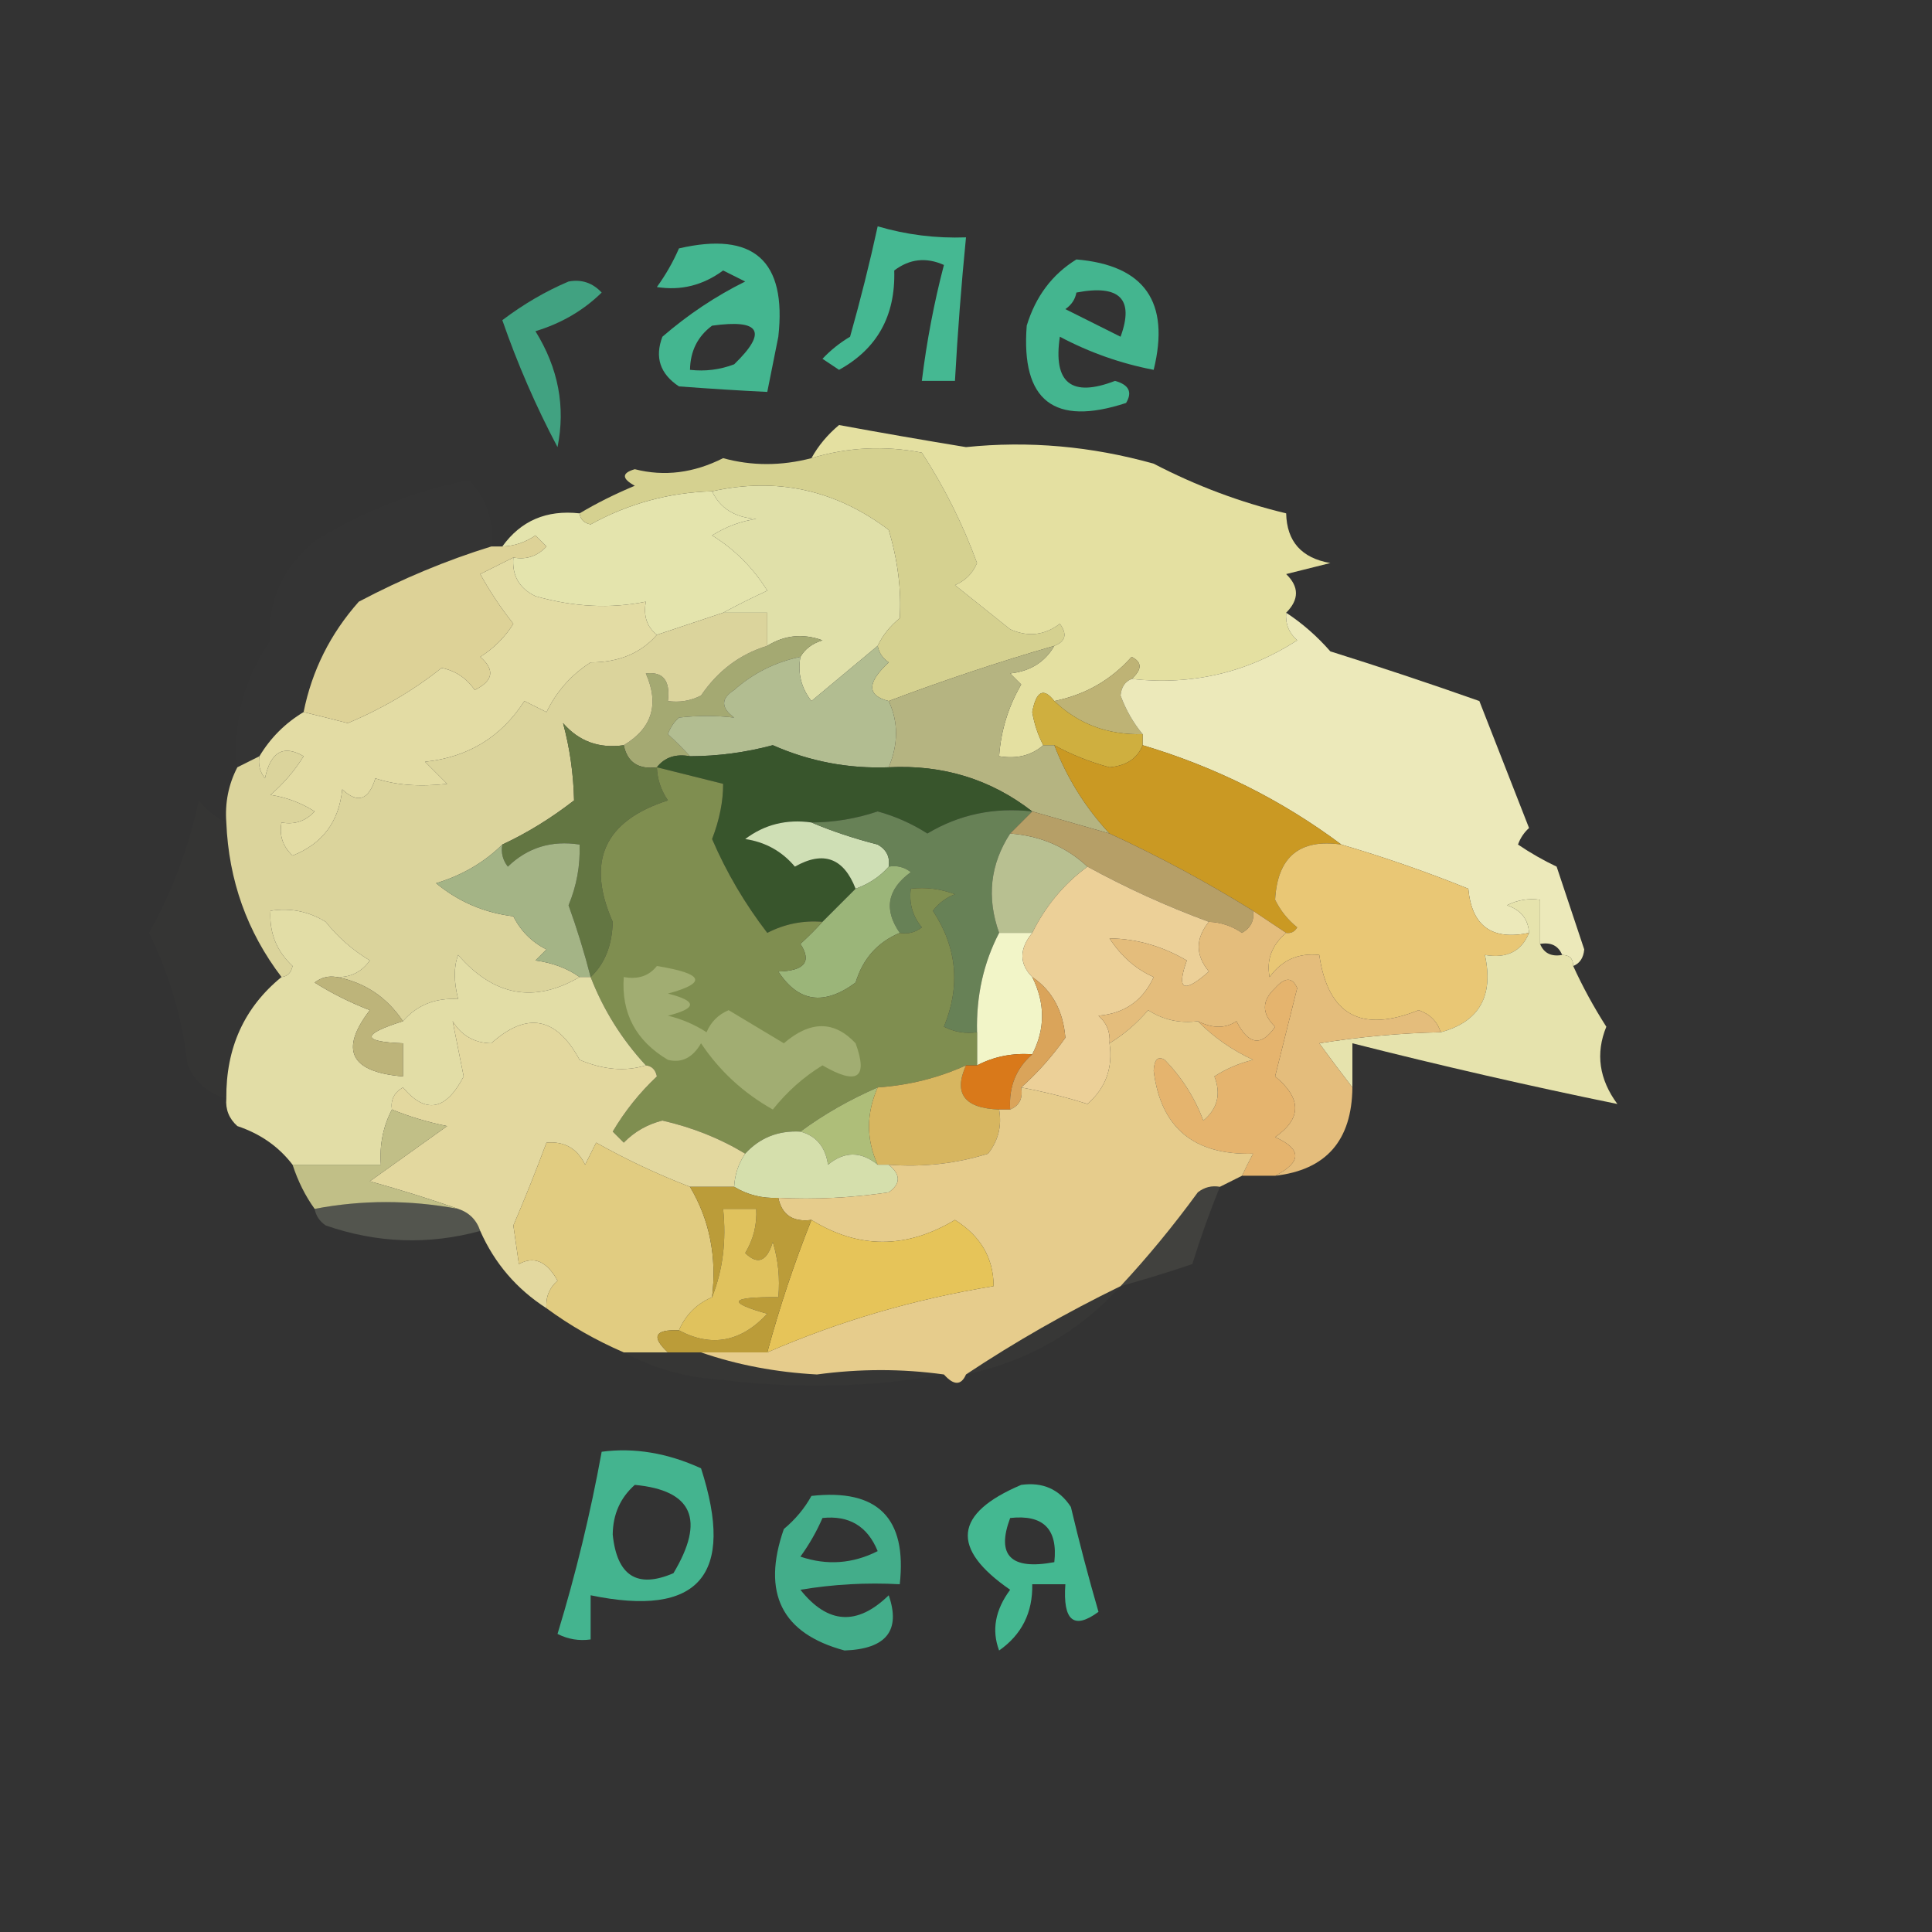 <?xml version="1.0" encoding="UTF-8"?>
<!DOCTYPE svg PUBLIC "-//W3C//DTD SVG 1.1//EN" "http://www.w3.org/Graphics/SVG/1.1/DTD/svg11.dtd">
<svg xmlns="http://www.w3.org/2000/svg" version="1.1" width="175px" height="175px" style="shape-rendering:geometricPrecision; text-rendering:geometricPrecision; image-rendering:optimizeQuality; fill-rule:evenodd; clip-rule:evenodd" xmlns:xlink="http://www.w3.org/1999/xlink">
<rect width="100%" height="100%" fill="#333333" stroke="none"/>
<g><path style="opacity:0.792" fill="#49daaa" d="M 79.5,20.5 C 82.096,21.265 84.763,21.599 87.5,21.5C 87.073,25.824 86.74,30.158 86.5,34.5C 85.5,34.5 84.5,34.5 83.5,34.5C 83.938,30.928 84.604,27.428 85.5,24C 83.888,23.28 82.388,23.446 81,24.5C 81.121,28.599 79.454,31.599 76,33.5C 75.5,33.167 75,32.833 74.5,32.5C 75.242,31.713 76.075,31.047 77,30.5C 77.943,27.155 78.777,23.822 79.5,20.5 Z"/></g>
<g><path style="opacity:0.786" fill="#49d9a9" d="M 61.5,22.5 C 68.27,20.937 71.27,23.604 70.5,30.5C 70.167,32.167 69.833,33.833 69.5,35.5C 66.998,35.379 64.332,35.212 61.5,35C 59.789,33.867 59.289,32.367 60,30.5C 62.341,28.479 64.841,26.812 67.5,25.5C 66.833,25.167 66.167,24.833 65.5,24.5C 63.677,25.845 61.677,26.345 59.5,26C 60.305,24.887 60.972,23.721 61.5,22.5 Z M 64.5,29.5 C 68.876,28.888 69.543,30.054 66.5,33C 65.207,33.49 63.873,33.657 62.5,33.5C 62.527,31.801 63.194,30.467 64.5,29.5 Z"/></g>
<g><path style="opacity:0.773" fill="#49daaa" d="M 97.5,23.5 C 103.677,24.024 106.01,27.357 104.5,33.5C 101.523,32.929 98.69,31.929 96,30.5C 95.38,34.69 97.047,36.024 101,34.5C 102.257,34.85 102.591,35.517 102,36.5C 95.477,38.64 92.477,36.307 93,29.5C 93.804,26.854 95.304,24.854 97.5,23.5 Z M 97.5,26.5 C 101.419,25.746 102.753,27.08 101.5,30.5C 99.833,29.667 98.167,28.833 96.5,28C 97.056,27.617 97.389,27.117 97.5,26.5 Z"/></g>
<g><path style="opacity:0.667" fill="#49d9a8" d="M 51.5,25.5 C 52.675,25.281 53.675,25.614 54.5,26.5C 52.847,28.121 50.847,29.288 48.5,30C 50.572,33.341 51.239,36.841 50.5,40.5C 48.546,36.808 46.879,32.974 45.5,29C 47.432,27.541 49.432,26.375 51.5,25.5 Z"/></g>
<g><path style="opacity:0.007" fill="#fafacf" d="M 44.5,49.5 C 40.45,50.748 36.45,52.414 32.5,54.5C 29.924,57.401 28.258,60.734 27.5,64.5C 25.833,65.5 24.5,66.833 23.5,68.5C 22.833,68.833 22.167,69.167 21.5,69.5C 21.102,65.286 22.102,61.453 24.5,58C 24.195,54.53 25.529,51.53 28.5,49C 33.099,46.22 37.766,44.387 42.5,43.5C 44.086,45.173 44.753,47.173 44.5,49.5 Z"/></g>
<g><path style="opacity:1" fill="#e0e0a9" d="M 79.5,58.5 C 77.519,60.144 75.519,61.81 73.5,63.5C 72.571,62.311 72.238,60.978 72.5,59.5C 72.918,58.778 73.584,58.278 74.5,58C 72.735,57.36 71.068,57.527 69.5,58.5C 69.5,57.5 69.5,56.5 69.5,55.5C 68.167,55.5 66.833,55.5 65.5,55.5C 66.718,54.839 68.051,54.172 69.5,53.5C 68.204,51.421 66.538,49.754 64.5,48.5C 65.729,47.719 67.062,47.219 68.5,47C 66.563,46.878 65.23,46.045 64.5,44.5C 70.361,43.2 75.694,44.366 80.5,48C 81.325,50.77 81.659,53.437 81.5,56C 80.62,56.708 79.953,57.542 79.5,58.5 Z"/></g>
<g><path style="opacity:1" fill="#e4e4ad" d="M 64.5,44.5 C 65.23,46.045 66.563,46.878 68.5,47C 67.062,47.219 65.729,47.719 64.5,48.5C 66.538,49.754 68.204,51.421 69.5,53.5C 68.051,54.172 66.718,54.839 65.5,55.5C 63.5,56.167 61.5,56.833 59.5,57.5C 58.596,56.791 58.263,55.791 58.5,54.5C 55.294,55.152 51.96,54.985 48.5,54C 47.027,53.29 46.36,52.124 46.5,50.5C 47.675,50.719 48.675,50.386 49.5,49.5C 49.167,49.167 48.833,48.833 48.5,48.5C 47.583,49.127 46.583,49.461 45.5,49.5C 47.176,47.166 49.509,46.166 52.5,46.5C 52.56,47.043 52.893,47.376 53.5,47.5C 56.942,45.608 60.609,44.608 64.5,44.5 Z"/></g>
<g><path style="opacity:1" fill="#d5d190" d="M 95.5,58.5 C 90.453,59.96 85.453,61.627 80.5,63.5C 78.51,63.007 78.51,61.84 80.5,60C 79.944,59.617 79.611,59.117 79.5,58.5C 79.953,57.542 80.62,56.708 81.5,56C 81.659,53.437 81.325,50.77 80.5,48C 75.694,44.366 70.361,43.2 64.5,44.5C 60.609,44.608 56.942,45.608 53.5,47.5C 52.893,47.376 52.56,47.043 52.5,46.5C 54.019,45.59 55.685,44.757 57.5,44C 56.304,43.346 56.304,42.846 57.5,42.5C 60.169,43.181 62.835,42.848 65.5,41.5C 68.096,42.213 70.763,42.213 73.5,41.5C 76.779,40.508 80.112,40.341 83.5,41C 85.531,44.117 87.198,47.45 88.5,51C 88.095,51.945 87.428,52.612 86.5,53C 88.167,54.333 89.833,55.667 91.5,57C 93.112,57.72 94.612,57.554 96,56.5C 96.692,57.437 96.525,58.103 95.5,58.5 Z"/></g>
<g><path style="opacity:1" fill="#e4e0a1" d="M 116.5,55.5 C 116.414,56.496 116.748,57.329 117.5,58C 112.969,60.932 107.969,62.099 102.5,61.5C 103.463,60.636 103.463,59.97 102.5,59.5C 100.626,61.605 98.293,62.938 95.5,63.5C 94.528,62.249 93.861,62.582 93.5,64.5C 93.685,65.584 94.018,66.584 94.5,67.5C 93.432,68.434 92.099,68.768 90.5,68.5C 90.665,66.173 91.331,64.007 92.5,62C 92.167,61.667 91.833,61.333 91.5,61C 93.32,60.8 94.653,59.966 95.5,58.5C 96.525,58.103 96.692,57.437 96,56.5C 94.612,57.554 93.112,57.72 91.5,57C 89.833,55.667 88.167,54.333 86.5,53C 87.428,52.612 88.095,51.945 88.5,51C 87.198,47.45 85.531,44.117 83.5,41C 80.112,40.341 76.779,40.508 73.5,41.5C 74.122,40.373 74.955,39.373 76,38.5C 79.8,39.199 83.633,39.865 87.5,40.5C 93.177,39.915 98.844,40.415 104.5,42C 108.342,44.002 112.342,45.502 116.5,46.5C 116.561,49.05 117.894,50.55 120.5,51C 119.167,51.333 117.833,51.667 116.5,52C 117.684,53.145 117.684,54.312 116.5,55.5 Z"/></g>
<g><path style="opacity:1" fill="#e3dca4" d="M 46.5,50.5 C 46.36,52.124 47.027,53.29 48.5,54C 51.96,54.985 55.294,55.152 58.5,54.5C 58.263,55.791 58.596,56.791 59.5,57.5C 58.051,59.164 56.051,59.998 53.5,60C 51.757,61.109 50.424,62.609 49.5,64.5C 48.833,64.167 48.167,63.833 47.5,63.5C 45.399,66.761 42.399,68.594 38.5,69C 39.167,69.667 39.833,70.333 40.5,71C 38.001,71.286 35.835,71.119 34,70.5C 33.395,72.481 32.395,72.815 31,71.5C 30.705,74.432 29.205,76.432 26.5,77.5C 25.614,76.675 25.281,75.675 25.5,74.5C 26.675,74.719 27.675,74.386 28.5,73.5C 27.271,72.719 25.938,72.219 24.5,72C 25.687,70.981 26.687,69.814 27.5,68.5C 25.674,67.429 24.508,68.096 24,70.5C 23.536,69.906 23.369,69.239 23.5,68.5C 24.5,66.833 25.833,65.5 27.5,64.5C 28.817,64.821 30.151,65.154 31.5,65.5C 34.632,64.19 37.465,62.523 40,60.5C 41.261,60.759 42.261,61.426 43,62.5C 44.688,61.675 44.855,60.675 43.5,59.5C 44.737,58.719 45.737,57.719 46.5,56.5C 45.376,55.086 44.376,53.586 43.5,52C 44.527,51.487 45.527,50.987 46.5,50.5 Z"/></g>
<g><path style="opacity:1" fill="#ddd297" d="M 46.5,50.5 C 45.527,50.987 44.527,51.487 43.5,52C 44.376,53.586 45.376,55.086 46.5,56.5C 45.737,57.719 44.737,58.719 43.5,59.5C 44.855,60.675 44.688,61.675 43,62.5C 42.261,61.426 41.261,60.759 40,60.5C 37.465,62.523 34.632,64.19 31.5,65.5C 30.151,65.154 28.817,64.821 27.5,64.5C 28.258,60.734 29.924,57.401 32.5,54.5C 36.45,52.414 40.45,50.748 44.5,49.5C 44.833,49.5 45.167,49.5 45.5,49.5C 46.583,49.461 47.583,49.127 48.5,48.5C 48.833,48.833 49.167,49.167 49.5,49.5C 48.675,50.386 47.675,50.719 46.5,50.5 Z"/></g>
<g><path style="opacity:1" fill="#beb375" d="M 102.5,61.5 C 101.903,61.735 101.57,62.235 101.5,63C 101.978,64.303 102.645,65.469 103.5,66.5C 100.351,66.585 97.684,65.585 95.5,63.5C 98.293,62.938 100.626,61.605 102.5,59.5C 103.463,59.97 103.463,60.636 102.5,61.5 Z"/></g>
<g><path style="opacity:1" fill="#ece9ba" d="M 116.5,55.5 C 117.962,56.458 119.295,57.624 120.5,59C 125.053,60.428 129.553,61.928 134,63.5C 135.492,67.305 136.992,71.139 138.5,75C 138.043,75.414 137.709,75.914 137.5,76.5C 138.628,77.262 139.795,77.929 141,78.5C 141.833,81 142.667,83.5 143.5,86C 143.43,86.765 143.097,87.265 142.5,87.5C 142.5,86.833 142.167,86.5 141.5,86.5C 141.158,85.662 140.492,85.328 139.5,85.5C 139.5,84.167 139.5,82.833 139.5,81.5C 138.448,81.35 137.448,81.517 136.5,82C 137.756,82.417 138.423,83.25 138.5,84.5C 135.14,85.21 133.307,83.876 133,80.5C 129.238,78.98 125.405,77.647 121.5,76.5C 116.097,72.465 110.097,69.465 103.5,67.5C 103.5,67.167 103.5,66.833 103.5,66.5C 102.645,65.469 101.978,64.303 101.5,63C 101.57,62.235 101.903,61.735 102.5,61.5C 107.969,62.099 112.969,60.932 117.5,58C 116.748,57.329 116.414,56.496 116.5,55.5 Z"/></g>
<g><path style="opacity:1" fill="#a4a972" d="M 72.5,59.5 C 70.243,59.962 68.243,60.962 66.5,62.5C 65.289,63.274 65.289,64.107 66.5,65C 64.874,64.805 63.207,64.805 61.5,65C 61.043,65.414 60.709,65.914 60.5,66.5C 61.243,67.182 61.909,67.849 62.5,68.5C 61.209,68.263 60.209,68.596 59.5,69.5C 57.821,69.715 56.821,69.048 56.5,67.5C 59.067,65.963 59.734,63.796 58.5,61C 60.061,60.812 60.728,61.645 60.5,63.5C 61.552,63.65 62.552,63.483 63.5,63C 65.035,60.747 67.035,59.247 69.5,58.5C 71.068,57.527 72.735,57.36 74.5,58C 73.584,58.278 72.918,58.778 72.5,59.5 Z"/></g>
<g><path style="opacity:1" fill="#b2bd91" d="M 79.5,58.5 C 79.611,59.117 79.944,59.617 80.5,60C 78.51,61.84 78.51,63.007 80.5,63.5C 81.38,65.389 81.38,67.389 80.5,69.5C 76.836,69.639 73.336,68.973 70,67.5C 67.538,68.159 65.038,68.493 62.5,68.5C 61.909,67.849 61.243,67.182 60.5,66.5C 60.709,65.914 61.043,65.414 61.5,65C 63.207,64.805 64.874,64.805 66.5,65C 65.289,64.107 65.289,63.274 66.5,62.5C 68.243,60.962 70.243,59.962 72.5,59.5C 72.238,60.978 72.571,62.311 73.5,63.5C 75.519,61.81 77.519,60.144 79.5,58.5 Z"/></g>
<g><path style="opacity:1" fill="#b5b481" d="M 95.5,58.5 C 94.653,59.966 93.32,60.8 91.5,61C 91.833,61.333 92.167,61.667 92.5,62C 91.331,64.007 90.665,66.173 90.5,68.5C 92.099,68.768 93.432,68.434 94.5,67.5C 94.833,67.5 95.167,67.5 95.5,67.5C 96.666,70.503 98.333,73.17 100.5,75.5C 98.167,74.833 95.833,74.167 93.5,73.5C 89.745,70.584 85.412,69.25 80.5,69.5C 81.38,67.389 81.38,65.389 80.5,63.5C 85.453,61.627 90.453,59.96 95.5,58.5 Z"/></g>
<g><path style="opacity:1" fill="#cfaf3f" d="M 95.5,63.5 C 97.684,65.585 100.351,66.585 103.5,66.5C 103.5,66.833 103.5,67.167 103.5,67.5C 103.03,68.694 102.03,69.36 100.5,69.5C 98.696,69.013 97.029,68.347 95.5,67.5C 95.167,67.5 94.833,67.5 94.5,67.5C 94.018,66.584 93.685,65.584 93.5,64.5C 93.861,62.582 94.528,62.249 95.5,63.5 Z"/></g>
<g><path style="opacity:1" fill="#dbd49c" d="M 65.5,55.5 C 66.833,55.5 68.167,55.5 69.5,55.5C 69.5,56.5 69.5,57.5 69.5,58.5C 67.035,59.247 65.035,60.747 63.5,63C 62.552,63.483 61.552,63.65 60.5,63.5C 60.728,61.645 60.061,60.812 58.5,61C 59.734,63.796 59.067,65.963 56.5,67.5C 54.278,67.822 52.444,67.155 51,65.5C 51.612,67.752 51.945,70.085 52,72.5C 49.905,74.125 47.739,75.458 45.5,76.5C 43.852,78.121 41.852,79.287 39.5,80C 41.525,81.677 43.858,82.677 46.5,83C 47.167,84.333 48.167,85.333 49.5,86C 49.167,86.333 48.833,86.667 48.5,87C 50.058,87.21 51.392,87.71 52.5,88.5C 48.4,90.898 44.734,90.232 41.5,86.5C 41.094,87.558 41.094,88.891 41.5,90.5C 39.446,90.365 37.779,91.032 36.5,92.5C 35.025,90.31 33.025,88.977 30.5,88.5C 31.756,88.539 32.756,88.039 33.5,87C 31.939,86.059 30.605,84.892 29.5,83.5C 27.955,82.548 26.288,82.215 24.5,82.5C 24.383,84.484 25.05,86.15 26.5,87.5C 26.376,88.107 26.043,88.44 25.5,88.5C 22.381,84.407 20.715,79.74 20.5,74.5C 20.366,72.709 20.699,71.042 21.5,69.5C 22.167,69.167 22.833,68.833 23.5,68.5C 23.369,69.239 23.536,69.906 24,70.5C 24.508,68.096 25.674,67.429 27.5,68.5C 26.687,69.814 25.687,70.981 24.5,72C 25.938,72.219 27.271,72.719 28.5,73.5C 27.675,74.386 26.675,74.719 25.5,74.5C 25.281,75.675 25.614,76.675 26.5,77.5C 29.205,76.432 30.705,74.432 31,71.5C 32.395,72.815 33.395,72.481 34,70.5C 35.835,71.119 38.001,71.286 40.5,71C 39.833,70.333 39.167,69.667 38.5,69C 42.399,68.594 45.399,66.761 47.5,63.5C 48.167,63.833 48.833,64.167 49.5,64.5C 50.424,62.609 51.757,61.109 53.5,60C 56.051,59.998 58.051,59.164 59.5,57.5C 61.5,56.833 63.5,56.167 65.5,55.5 Z"/></g>
<g><path style="opacity:1" fill="#637642" d="M 56.5,67.5 C 56.821,69.048 57.821,69.715 59.5,69.5C 59.539,70.583 59.873,71.583 60.5,72.5C 54.741,74.349 53.075,78.015 55.5,83.5C 55.444,85.64 54.777,87.306 53.5,88.5C 52.941,86.321 52.274,84.154 51.5,82C 52.233,80.234 52.567,78.401 52.5,76.5C 49.956,76.104 47.789,76.771 46,78.5C 45.536,77.906 45.369,77.239 45.5,76.5C 47.739,75.458 49.905,74.125 52,72.5C 51.945,70.085 51.612,67.752 51,65.5C 52.444,67.155 54.278,67.822 56.5,67.5 Z"/></g>
<g><path style="opacity:1" fill="#38552c" d="M 80.5,69.5 C 85.412,69.25 89.745,70.584 93.5,73.5C 90.052,73.108 86.886,73.775 84,75.5C 82.604,74.606 81.104,73.939 79.5,73.5C 77.547,74.156 75.547,74.489 73.5,74.5C 71.249,74.181 69.249,74.681 67.5,76C 69.329,76.273 70.829,77.107 72,78.5C 74.582,77.039 76.415,77.706 77.5,80.5C 76.5,81.5 75.5,82.5 74.5,83.5C 72.738,83.357 71.071,83.691 69.5,84.5C 67.47,81.861 65.803,79.028 64.5,76C 65.174,74.249 65.507,72.583 65.5,71C 63.482,70.495 61.482,69.995 59.5,69.5C 60.209,68.596 61.209,68.263 62.5,68.5C 65.038,68.493 67.538,68.159 70,67.5C 73.336,68.973 76.836,69.639 80.5,69.5 Z"/></g>
<g><path style="opacity:0.008" fill="#fafbd0" d="M 20.5,74.5 C 20.715,79.74 22.381,84.407 25.5,88.5C 22.126,91.249 20.459,94.915 20.5,99.5C 18.887,99.056 17.72,98.056 17,96.5C 16.525,92.288 15.358,88.288 13.5,84.5C 15.608,80.743 17.108,76.743 18,72.5C 18.708,73.38 19.542,74.047 20.5,74.5 Z"/></g>
<g><path style="opacity:1" fill="#cfdfb5" d="M 73.5,74.5 C 75.343,75.283 77.343,75.95 79.5,76.5C 80.297,76.957 80.631,77.624 80.5,78.5C 79.71,79.401 78.71,80.068 77.5,80.5C 76.415,77.706 74.582,77.039 72,78.5C 70.829,77.107 69.329,76.273 67.5,76C 69.249,74.681 71.249,74.181 73.5,74.5 Z"/></g>
<g><path style="opacity:1" fill="#ca9923" d="M 95.5,67.5 C 97.029,68.347 98.696,69.013 100.5,69.5C 102.03,69.36 103.03,68.694 103.5,67.5C 110.097,69.465 116.097,72.465 121.5,76.5C 117.71,75.953 115.71,77.62 115.5,81.5C 115.977,82.478 116.643,83.311 117.5,84C 117.272,84.399 116.938,84.565 116.5,84.5C 115.5,83.833 114.5,83.167 113.5,82.5C 109.361,79.928 105.027,77.595 100.5,75.5C 98.333,73.17 96.666,70.503 95.5,67.5 Z"/></g>
<g><path style="opacity:1" fill="#678156" d="M 93.5,73.5 C 92.833,74.167 92.167,74.833 91.5,75.5C 89.69,78.29 89.357,81.29 90.5,84.5C 89.087,87.219 88.42,90.219 88.5,93.5C 87.448,93.65 86.448,93.483 85.5,93C 87.017,89.307 86.684,85.807 84.5,82.5C 85.025,81.808 85.692,81.308 86.5,81C 85.207,80.51 83.873,80.343 82.5,80.5C 82.33,81.822 82.663,82.989 83.5,84C 82.906,84.464 82.239,84.631 81.5,84.5C 80.032,82.389 80.365,80.556 82.5,79C 81.906,78.536 81.239,78.369 80.5,78.5C 80.631,77.624 80.297,76.957 79.5,76.5C 77.343,75.95 75.343,75.283 73.5,74.5C 75.547,74.489 77.547,74.156 79.5,73.5C 81.104,73.939 82.604,74.606 84,75.5C 86.886,73.775 90.052,73.108 93.5,73.5 Z"/></g>
<g><path style="opacity:1" fill="#b8c091" d="M 91.5,75.5 C 94.241,75.707 96.574,76.707 98.5,78.5C 96.376,80.059 94.709,82.059 93.5,84.5C 92.5,84.5 91.5,84.5 90.5,84.5C 89.357,81.29 89.69,78.29 91.5,75.5 Z"/></g>
<g><path style="opacity:1" fill="#b69f67" d="M 93.5,73.5 C 95.833,74.167 98.167,74.833 100.5,75.5C 105.027,77.595 109.361,79.928 113.5,82.5C 113.631,83.376 113.298,84.043 112.5,84.5C 111.583,83.873 110.583,83.539 109.5,83.5C 105.71,82.105 102.043,80.438 98.5,78.5C 96.574,76.707 94.241,75.707 91.5,75.5C 92.167,74.833 92.833,74.167 93.5,73.5 Z"/></g>
<g><path style="opacity:1" fill="#a4b486" d="M 45.5,76.5 C 45.369,77.239 45.536,77.906 46,78.5C 47.789,76.771 49.956,76.104 52.5,76.5C 52.567,78.401 52.233,80.234 51.5,82C 52.274,84.154 52.941,86.321 53.5,88.5C 53.167,88.5 52.833,88.5 52.5,88.5C 51.392,87.71 50.058,87.21 48.5,87C 48.833,86.667 49.167,86.333 49.5,86C 48.167,85.333 47.167,84.333 46.5,83C 43.858,82.677 41.525,81.677 39.5,80C 41.852,79.287 43.852,78.121 45.5,76.5 Z"/></g>
<g><path style="opacity:1" fill="#9bb579" d="M 80.5,78.5 C 81.239,78.369 81.906,78.536 82.5,79C 80.365,80.556 80.032,82.389 81.5,84.5C 79.489,85.341 78.155,86.841 77.5,89C 74.646,91.115 72.313,90.781 70.5,88C 72.883,87.935 73.55,87.102 72.5,85.5C 73.243,84.818 73.909,84.151 74.5,83.5C 75.5,82.5 76.5,81.5 77.5,80.5C 78.71,80.068 79.71,79.401 80.5,78.5 Z"/></g>
<g><path style="opacity:1" fill="#f2f5c8" d="M 90.5,84.5 C 91.5,84.5 92.5,84.5 93.5,84.5C 92.314,85.961 92.314,87.295 93.5,88.5C 94.686,90.874 94.686,93.208 93.5,95.5C 91.709,95.366 90.042,95.699 88.5,96.5C 88.5,95.5 88.5,94.5 88.5,93.5C 88.42,90.219 89.087,87.219 90.5,84.5 Z"/></g>
<g><path style="opacity:1" fill="#e9c775" d="M 121.5,76.5 C 125.405,77.647 129.238,78.98 133,80.5C 133.307,83.876 135.14,85.21 138.5,84.5C 137.817,86.177 136.483,86.843 134.5,86.5C 135.32,90.222 133.987,92.555 130.5,93.5C 130.189,92.522 129.522,91.856 128.5,91.5C 123.289,93.601 120.289,91.935 119.5,86.5C 117.61,86.296 116.11,86.963 115,88.5C 114.7,86.934 115.2,85.601 116.5,84.5C 116.938,84.565 117.272,84.399 117.5,84C 116.643,83.311 115.977,82.478 115.5,81.5C 115.71,77.62 117.71,75.953 121.5,76.5 Z"/></g>
<g><path style="opacity:1" fill="#ecd098" d="M 98.5,78.5 C 102.043,80.438 105.71,82.105 109.5,83.5C 108.272,85.01 108.272,86.51 109.5,88C 107.208,90.024 106.541,89.691 107.5,87C 105.253,85.691 102.92,85.025 100.5,85C 101.565,86.629 102.899,87.796 104.5,88.5C 103.528,90.636 101.861,91.803 99.5,92C 100.252,92.671 100.586,93.504 100.5,94.5C 100.822,96.722 100.155,98.556 98.5,100C 96.65,99.405 94.65,98.905 92.5,98.5C 93.962,97.199 95.296,95.699 96.5,94C 96.3,91.552 95.3,89.719 93.5,88.5C 92.314,87.295 92.314,85.961 93.5,84.5C 94.709,82.059 96.376,80.059 98.5,78.5 Z"/></g>
<g><path style="opacity:1" fill="#e6e3ad" d="M 139.5,85.5 C 139.842,86.338 140.508,86.672 141.5,86.5C 142.167,86.5 142.5,86.833 142.5,87.5C 143.361,89.386 144.361,91.22 145.5,93C 144.512,95.42 144.845,97.753 146.5,100C 138.536,98.371 130.536,96.538 122.5,94.5C 122.5,95.833 122.5,97.167 122.5,98.5C 121.521,97.235 120.521,95.901 119.5,94.5C 123.224,93.908 126.891,93.575 130.5,93.5C 133.987,92.555 135.32,90.222 134.5,86.5C 136.483,86.843 137.817,86.177 138.5,84.5C 138.423,83.25 137.756,82.417 136.5,82C 137.448,81.517 138.448,81.35 139.5,81.5C 139.5,82.833 139.5,84.167 139.5,85.5 Z"/></g>
<g><path style="opacity:1" fill="#e4bd7c" d="M 113.5,82.5 C 114.5,83.167 115.5,83.833 116.5,84.5C 115.2,85.601 114.7,86.934 115,88.5C 116.11,86.963 117.61,86.296 119.5,86.5C 120.289,91.935 123.289,93.601 128.5,91.5C 129.522,91.856 130.189,92.522 130.5,93.5C 126.891,93.575 123.224,93.908 119.5,94.5C 120.521,95.901 121.521,97.235 122.5,98.5C 122.452,103.308 120.118,105.974 115.5,106.5C 117.931,105.259 117.931,104.092 115.5,103C 117.917,101.327 117.917,99.493 115.5,97.5C 116.167,94.833 116.833,92.167 117.5,89.5C 117.062,88.494 116.396,88.494 115.5,89.5C 114.269,90.651 114.269,91.817 115.5,93C 114.251,94.824 113.085,94.657 112,92.5C 111.014,93.171 109.847,93.171 108.5,92.5C 106.856,92.713 105.356,92.38 104,91.5C 102.961,92.71 101.794,93.71 100.5,94.5C 100.586,93.504 100.252,92.671 99.5,92C 101.861,91.803 103.528,90.636 104.5,88.5C 102.899,87.796 101.565,86.629 100.5,85C 102.92,85.025 105.253,85.691 107.5,87C 106.541,89.691 107.208,90.024 109.5,88C 108.272,86.51 108.272,85.01 109.5,83.5C 110.583,83.539 111.583,83.873 112.5,84.5C 113.298,84.043 113.631,83.376 113.5,82.5 Z"/></g>
<g><path style="opacity:1" fill="#7f8e50" d="M 59.5,69.5 C 61.482,69.995 63.482,70.495 65.5,71C 65.507,72.583 65.174,74.249 64.5,76C 65.803,79.028 67.47,81.861 69.5,84.5C 71.071,83.691 72.738,83.357 74.5,83.5C 73.909,84.151 73.243,84.818 72.5,85.5C 73.55,87.102 72.883,87.935 70.5,88C 72.313,90.781 74.646,91.115 77.5,89C 78.155,86.841 79.489,85.341 81.5,84.5C 82.239,84.631 82.906,84.464 83.5,84C 82.663,82.989 82.33,81.822 82.5,80.5C 83.873,80.343 85.207,80.51 86.5,81C 85.692,81.308 85.025,81.808 84.5,82.5C 86.684,85.807 87.017,89.307 85.5,93C 86.448,93.483 87.448,93.65 88.5,93.5C 88.5,94.5 88.5,95.5 88.5,96.5C 88.167,96.5 87.833,96.5 87.5,96.5C 84.996,97.639 82.33,98.306 79.5,98.5C 76.968,99.596 74.635,100.929 72.5,102.5C 70.486,102.392 68.82,103.058 67.5,104.5C 65.246,103.131 62.746,102.131 60,101.5C 58.635,101.844 57.468,102.511 56.5,103.5C 56.167,103.167 55.833,102.833 55.5,102.5C 56.593,100.651 57.926,98.984 59.5,97.5C 59.376,96.893 59.043,96.56 58.5,96.5C 56.322,94.142 54.655,91.475 53.5,88.5C 54.777,87.306 55.444,85.64 55.5,83.5C 53.075,78.015 54.741,74.349 60.5,72.5C 59.873,71.583 59.539,70.583 59.5,69.5 Z"/></g>
<g><path style="opacity:1" fill="#a1ad72" d="M 59.5,87.5 C 63.762,88.193 64.095,89.026 60.5,90C 63.167,90.667 63.167,91.333 60.5,92C 61.766,92.309 62.933,92.809 64,93.5C 64.388,92.572 65.055,91.905 66,91.5C 67.667,92.5 69.333,93.5 71,94.5C 73.4,92.436 75.567,92.436 77.5,94.5C 78.653,97.662 77.653,98.329 74.5,96.5C 72.795,97.545 71.295,98.878 70,100.5C 67.33,98.995 65.164,96.995 63.5,94.5C 62.742,95.811 61.742,96.311 60.5,96C 57.603,94.284 56.269,91.784 56.5,88.5C 57.791,88.737 58.791,88.404 59.5,87.5 Z"/></g>
<g><path style="opacity:1" fill="#d9791a" d="M 93.5,95.5 C 92.032,96.779 91.365,98.446 91.5,100.5C 91.167,100.5 90.833,100.5 90.5,100.5C 87.349,100.386 86.349,99.053 87.5,96.5C 87.833,96.5 88.167,96.5 88.5,96.5C 90.042,95.699 91.709,95.366 93.5,95.5 Z"/></g>
<g><path style="opacity:1" fill="#e5b46e" d="M 115.5,106.5 C 114.5,106.5 113.5,106.5 112.5,106.5C 112.804,105.85 113.137,105.183 113.5,104.5C 108.14,104.647 105.14,102.147 104.5,97C 104.548,95.967 104.881,95.634 105.5,96C 107.041,97.579 108.208,99.413 109,101.5C 110.284,100.428 110.617,99.095 110,97.5C 111.067,96.809 112.234,96.309 113.5,96C 111.569,95.098 109.903,93.931 108.5,92.5C 109.847,93.171 111.014,93.171 112,92.5C 113.085,94.657 114.251,94.824 115.5,93C 114.269,91.817 114.269,90.651 115.5,89.5C 116.396,88.494 117.062,88.494 117.5,89.5C 116.833,92.167 116.167,94.833 115.5,97.5C 117.917,99.493 117.917,101.327 115.5,103C 117.931,104.092 117.931,105.259 115.5,106.5 Z"/></g>
<g><path style="opacity:1" fill="#daa45a" d="M 93.5,88.5 C 95.3,89.719 96.3,91.552 96.5,94C 95.296,95.699 93.962,97.199 92.5,98.5C 92.672,99.492 92.338,100.158 91.5,100.5C 91.365,98.446 92.032,96.779 93.5,95.5C 94.686,93.208 94.686,90.874 93.5,88.5 Z"/></g>
<g><path style="opacity:1" fill="#e2dda6" d="M 30.5,88.5 C 29.761,88.369 29.094,88.536 28.5,89C 30.059,89.98 31.726,90.813 33.5,91.5C 30.73,95.108 31.73,97.108 36.5,97.5C 36.5,96.5 36.5,95.5 36.5,94.5C 32.714,94.362 32.714,93.695 36.5,92.5C 37.779,91.032 39.446,90.365 41.5,90.5C 41.094,88.891 41.094,87.558 41.5,86.5C 44.734,90.232 48.4,90.898 52.5,88.5C 52.833,88.5 53.167,88.5 53.5,88.5C 54.655,91.475 56.322,94.142 58.5,96.5C 56.657,97.075 54.657,96.909 52.5,96C 50.398,92.103 47.731,91.603 44.5,94.5C 42.971,94.471 41.804,93.805 41,92.5C 41.333,94.167 41.667,95.833 42,97.5C 40.386,100.602 38.553,100.936 36.5,98.5C 35.703,98.957 35.369,99.624 35.5,100.5C 34.699,102.042 34.366,103.708 34.5,105.5C 31.833,105.5 29.167,105.5 26.5,105.5C 25.251,103.864 23.584,102.697 21.5,102C 20.748,101.329 20.414,100.496 20.5,99.5C 20.459,94.915 22.126,91.249 25.5,88.5C 26.043,88.44 26.376,88.107 26.5,87.5C 25.05,86.15 24.383,84.484 24.5,82.5C 26.288,82.215 27.955,82.548 29.5,83.5C 30.605,84.892 31.939,86.059 33.5,87C 32.756,88.039 31.756,88.539 30.5,88.5 Z"/></g>
<g><path style="opacity:1" fill="#bdb47a" d="M 30.5,88.5 C 33.025,88.977 35.025,90.31 36.5,92.5C 32.714,93.695 32.714,94.362 36.5,94.5C 36.5,95.5 36.5,96.5 36.5,97.5C 31.73,97.108 30.73,95.108 33.5,91.5C 31.726,90.813 30.059,89.98 28.5,89C 29.094,88.536 29.761,88.369 30.5,88.5 Z"/></g>
<g><path style="opacity:1" fill="#aebe79" d="M 79.5,98.5 C 78.454,100.882 78.454,103.215 79.5,105.5C 77.99,104.272 76.49,104.272 75,105.5C 74.764,103.881 73.931,102.881 72.5,102.5C 74.635,100.929 76.968,99.596 79.5,98.5 Z"/></g>
<g><path style="opacity:1" fill="#e3d89f" d="M 58.5,96.5 C 59.043,96.56 59.376,96.893 59.5,97.5C 57.926,98.984 56.593,100.651 55.5,102.5C 55.833,102.833 56.167,103.167 56.5,103.5C 57.468,102.511 58.635,101.844 60,101.5C 62.746,102.131 65.246,103.131 67.5,104.5C 66.89,105.391 66.557,106.391 66.5,107.5C 65.167,107.5 63.833,107.5 62.5,107.5C 59.617,106.394 56.783,105.061 54,103.5C 53.667,104.167 53.333,104.833 53,105.5C 52.29,104.027 51.124,103.36 49.5,103.5C 48.575,105.99 47.575,108.49 46.5,111C 46.667,112.167 46.833,113.333 47,114.5C 48.364,113.742 49.531,114.242 50.5,116C 49.748,116.671 49.414,117.504 49.5,118.5C 46.8,116.766 44.8,114.432 43.5,111.5C 43.167,110.5 42.5,109.833 41.5,109.5C 38.977,108.616 36.31,107.782 33.5,107C 35.833,105.333 38.167,103.667 40.5,102C 38.752,101.648 37.086,101.148 35.5,100.5C 35.369,99.624 35.703,98.957 36.5,98.5C 38.553,100.936 40.386,100.602 42,97.5C 41.667,95.833 41.333,94.167 41,92.5C 41.804,93.805 42.971,94.471 44.5,94.5C 47.731,91.603 50.398,92.103 52.5,96C 54.657,96.909 56.657,97.075 58.5,96.5 Z"/></g>
<g><path style="opacity:1" fill="#d7b660" d="M 87.5,96.5 C 86.349,99.053 87.349,100.386 90.5,100.5C 90.762,101.978 90.429,103.311 89.5,104.5C 86.579,105.407 83.579,105.74 80.5,105.5C 80.167,105.5 79.833,105.5 79.5,105.5C 78.454,103.215 78.454,100.882 79.5,98.5C 82.33,98.306 84.996,97.639 87.5,96.5 Z"/></g>
<g><path style="opacity:1" fill="#c1bf87" d="M 35.5,100.5 C 37.086,101.148 38.752,101.648 40.5,102C 38.167,103.667 35.833,105.333 33.5,107C 36.31,107.782 38.977,108.616 41.5,109.5C 37.115,108.68 32.782,108.68 28.5,109.5C 27.655,108.329 26.989,106.995 26.5,105.5C 29.167,105.5 31.833,105.5 34.5,105.5C 34.366,103.708 34.699,102.042 35.5,100.5 Z"/></g>
<g><path style="opacity:1" fill="#d5dfac" d="M 72.5,102.5 C 73.931,102.881 74.764,103.881 75,105.5C 76.49,104.272 77.99,104.272 79.5,105.5C 79.833,105.5 80.167,105.5 80.5,105.5C 81.598,106.397 81.598,107.23 80.5,108C 77.183,108.498 73.85,108.665 70.5,108.5C 69.041,108.567 67.708,108.234 66.5,107.5C 66.557,106.391 66.89,105.391 67.5,104.5C 68.82,103.058 70.486,102.392 72.5,102.5 Z"/></g>
<g><path style="opacity:0.176" fill="#ecf9ce" d="M 41.5,109.5 C 42.5,109.833 43.167,110.5 43.5,111.5C 38.811,112.778 34.145,112.611 29.5,111C 28.944,110.617 28.611,110.117 28.5,109.5C 32.782,108.68 37.115,108.68 41.5,109.5 Z"/></g>
<g><path style="opacity:1" fill="#e6cc8c" d="M 108.5,92.5 C 109.903,93.931 111.569,95.098 113.5,96C 112.234,96.309 111.067,96.809 110,97.5C 110.617,99.095 110.284,100.428 109,101.5C 108.208,99.413 107.041,97.579 105.5,96C 104.881,95.634 104.548,95.967 104.5,97C 105.14,102.147 108.14,104.647 113.5,104.5C 113.137,105.183 112.804,105.85 112.5,106.5C 111.833,106.833 111.167,107.167 110.5,107.5C 109.761,107.369 109.094,107.536 108.5,108C 106.279,111.042 103.946,113.875 101.5,116.5C 96.586,118.894 91.919,121.56 87.5,124.5C 87.062,125.506 86.396,125.506 85.5,124.5C 81.71,123.973 77.877,123.973 74,124.5C 70.277,124.299 66.777,123.633 63.5,122.5C 65.5,122.5 67.5,122.5 69.5,122.5C 75.999,119.67 82.832,117.67 90,116.5C 89.992,113.956 88.825,111.956 86.5,110.5C 82.094,113.142 77.761,113.142 73.5,110.5C 71.821,110.715 70.821,110.048 70.5,108.5C 73.85,108.665 77.183,108.498 80.5,108C 81.598,107.23 81.598,106.397 80.5,105.5C 83.579,105.74 86.579,105.407 89.5,104.5C 90.429,103.311 90.762,101.978 90.5,100.5C 90.833,100.5 91.167,100.5 91.5,100.5C 92.338,100.158 92.672,99.492 92.5,98.5C 94.65,98.905 96.65,99.405 98.5,100C 100.155,98.556 100.822,96.722 100.5,94.5C 101.794,93.71 102.961,92.71 104,91.5C 105.356,92.38 106.856,92.713 108.5,92.5 Z"/></g>
<g><path style="opacity:1" fill="#e1cc81" d="M 62.5,107.5 C 64.273,110.488 64.94,113.821 64.5,117.5C 63.1,118.1 62.1,119.1 61.5,120.5C 59.302,120.409 58.969,121.075 60.5,122.5C 59.167,122.5 57.833,122.5 56.5,122.5C 53.968,121.404 51.635,120.071 49.5,118.5C 49.414,117.504 49.748,116.671 50.5,116C 49.531,114.242 48.364,113.742 47,114.5C 46.833,113.333 46.667,112.167 46.5,111C 47.575,108.49 48.575,105.99 49.5,103.5C 51.124,103.36 52.29,104.027 53,105.5C 53.333,104.833 53.667,104.167 54,103.5C 56.783,105.061 59.617,106.394 62.5,107.5 Z"/></g>
<g><path style="opacity:0.07" fill="#f6f7cd" d="M 110.5,107.5 C 109.577,109.767 108.744,112.1 108,114.5C 105.846,115.23 103.679,115.897 101.5,116.5C 103.946,113.875 106.279,111.042 108.5,108C 109.094,107.536 109.761,107.369 110.5,107.5 Z"/></g>
<g><path style="opacity:1" fill="#e6c459" d="M 73.5,110.5 C 77.761,113.142 82.094,113.142 86.5,110.5C 88.825,111.956 89.992,113.956 90,116.5C 82.832,117.67 75.999,119.67 69.5,122.5C 70.624,118.365 71.957,114.365 73.5,110.5 Z"/></g>
<g><path style="opacity:1" fill="#bb9c39" d="M 62.5,107.5 C 63.833,107.5 65.167,107.5 66.5,107.5C 67.708,108.234 69.041,108.567 70.5,108.5C 70.821,110.048 71.821,110.715 73.5,110.5C 71.957,114.365 70.624,118.365 69.5,122.5C 67.5,122.5 65.5,122.5 63.5,122.5C 62.5,122.5 61.5,122.5 60.5,122.5C 58.969,121.075 59.302,120.409 61.5,120.5C 64.445,122.063 67.112,121.563 69.5,119C 65.774,117.957 66.107,117.457 70.5,117.5C 70.66,115.801 70.493,114.134 70,112.5C 69.465,114.271 68.631,114.604 67.5,113.5C 68.246,112.264 68.579,110.93 68.5,109.5C 67.5,109.5 66.5,109.5 65.5,109.5C 65.806,112.385 65.473,115.052 64.5,117.5C 64.94,113.821 64.273,110.488 62.5,107.5 Z"/></g>
<g><path style="opacity:1" fill="#e0c25d" d="M 61.5,120.5 C 62.1,119.1 63.1,118.1 64.5,117.5C 65.473,115.052 65.806,112.385 65.5,109.5C 66.5,109.5 67.5,109.5 68.5,109.5C 68.579,110.93 68.246,112.264 67.5,113.5C 68.631,114.604 69.465,114.271 70,112.5C 70.493,114.134 70.66,115.801 70.5,117.5C 66.107,117.457 65.774,117.957 69.5,119C 67.112,121.563 64.445,122.063 61.5,120.5 Z"/></g>
<g><path style="opacity:0.024" fill="#f6f6c9" d="M 101.5,116.5 C 97.786,120.623 93.119,123.29 87.5,124.5C 91.919,121.56 96.586,118.894 101.5,116.5 Z"/></g>
<g><path style="opacity:0.02" fill="#f6f5c6" d="M 56.5,122.5 C 57.833,122.5 59.167,122.5 60.5,122.5C 61.5,122.5 62.5,122.5 63.5,122.5C 66.777,123.633 70.277,124.299 74,124.5C 77.877,123.973 81.71,123.973 85.5,124.5C 79.013,125.654 72.346,125.821 65.5,125C 62.203,124.796 59.203,123.963 56.5,122.5 Z"/></g>
<g><path style="opacity:0.78" fill="#49d9a9" d="M 54.5,131.5 C 57.451,131.108 60.451,131.608 63.5,133C 66.629,142.698 63.295,146.531 53.5,144.5C 53.5,145.833 53.5,147.167 53.5,148.5C 52.448,148.649 51.448,148.483 50.5,148C 52.148,142.596 53.482,137.096 54.5,131.5 Z M 57.5,134.5 C 62.736,134.99 63.903,137.657 61,142.5C 57.718,143.911 55.884,142.745 55.5,139C 55.519,137.167 56.185,135.667 57.5,134.5 Z"/></g>
<g><path style="opacity:0.796" fill="#49daa9" d="M 92.5,134.5 C 94.451,134.227 95.951,134.893 97,136.5C 97.755,139.688 98.589,142.855 99.5,146C 97.265,147.645 96.265,146.812 96.5,143.5C 95.5,143.5 94.5,143.5 93.5,143.5C 93.553,146.061 92.553,148.061 90.5,149.5C 89.808,147.665 90.142,145.832 91.5,144C 86.07,140.254 86.403,137.087 92.5,134.5 Z M 91.5,137.5 C 94.5,137.167 95.833,138.5 95.5,141.5C 91.56,142.234 90.227,140.901 91.5,137.5 Z"/></g>
<g><path style="opacity:0.737" fill="#49d9a9" d="M 73.5,135.5 C 79.5,134.833 82.167,137.5 81.5,143.5C 78.482,143.335 75.482,143.502 72.5,144C 74.978,147.119 77.644,147.286 80.5,144.5C 81.606,147.699 80.273,149.365 76.5,149.5C 70.81,147.973 68.976,144.306 71,138.5C 72.045,137.627 72.878,136.627 73.5,135.5 Z M 74.5,137.5 C 76.912,137.244 78.579,138.244 79.5,140.5C 77.235,141.647 74.902,141.814 72.5,141C 73.305,139.887 73.972,138.721 74.5,137.5 Z"/></g>
</svg>
